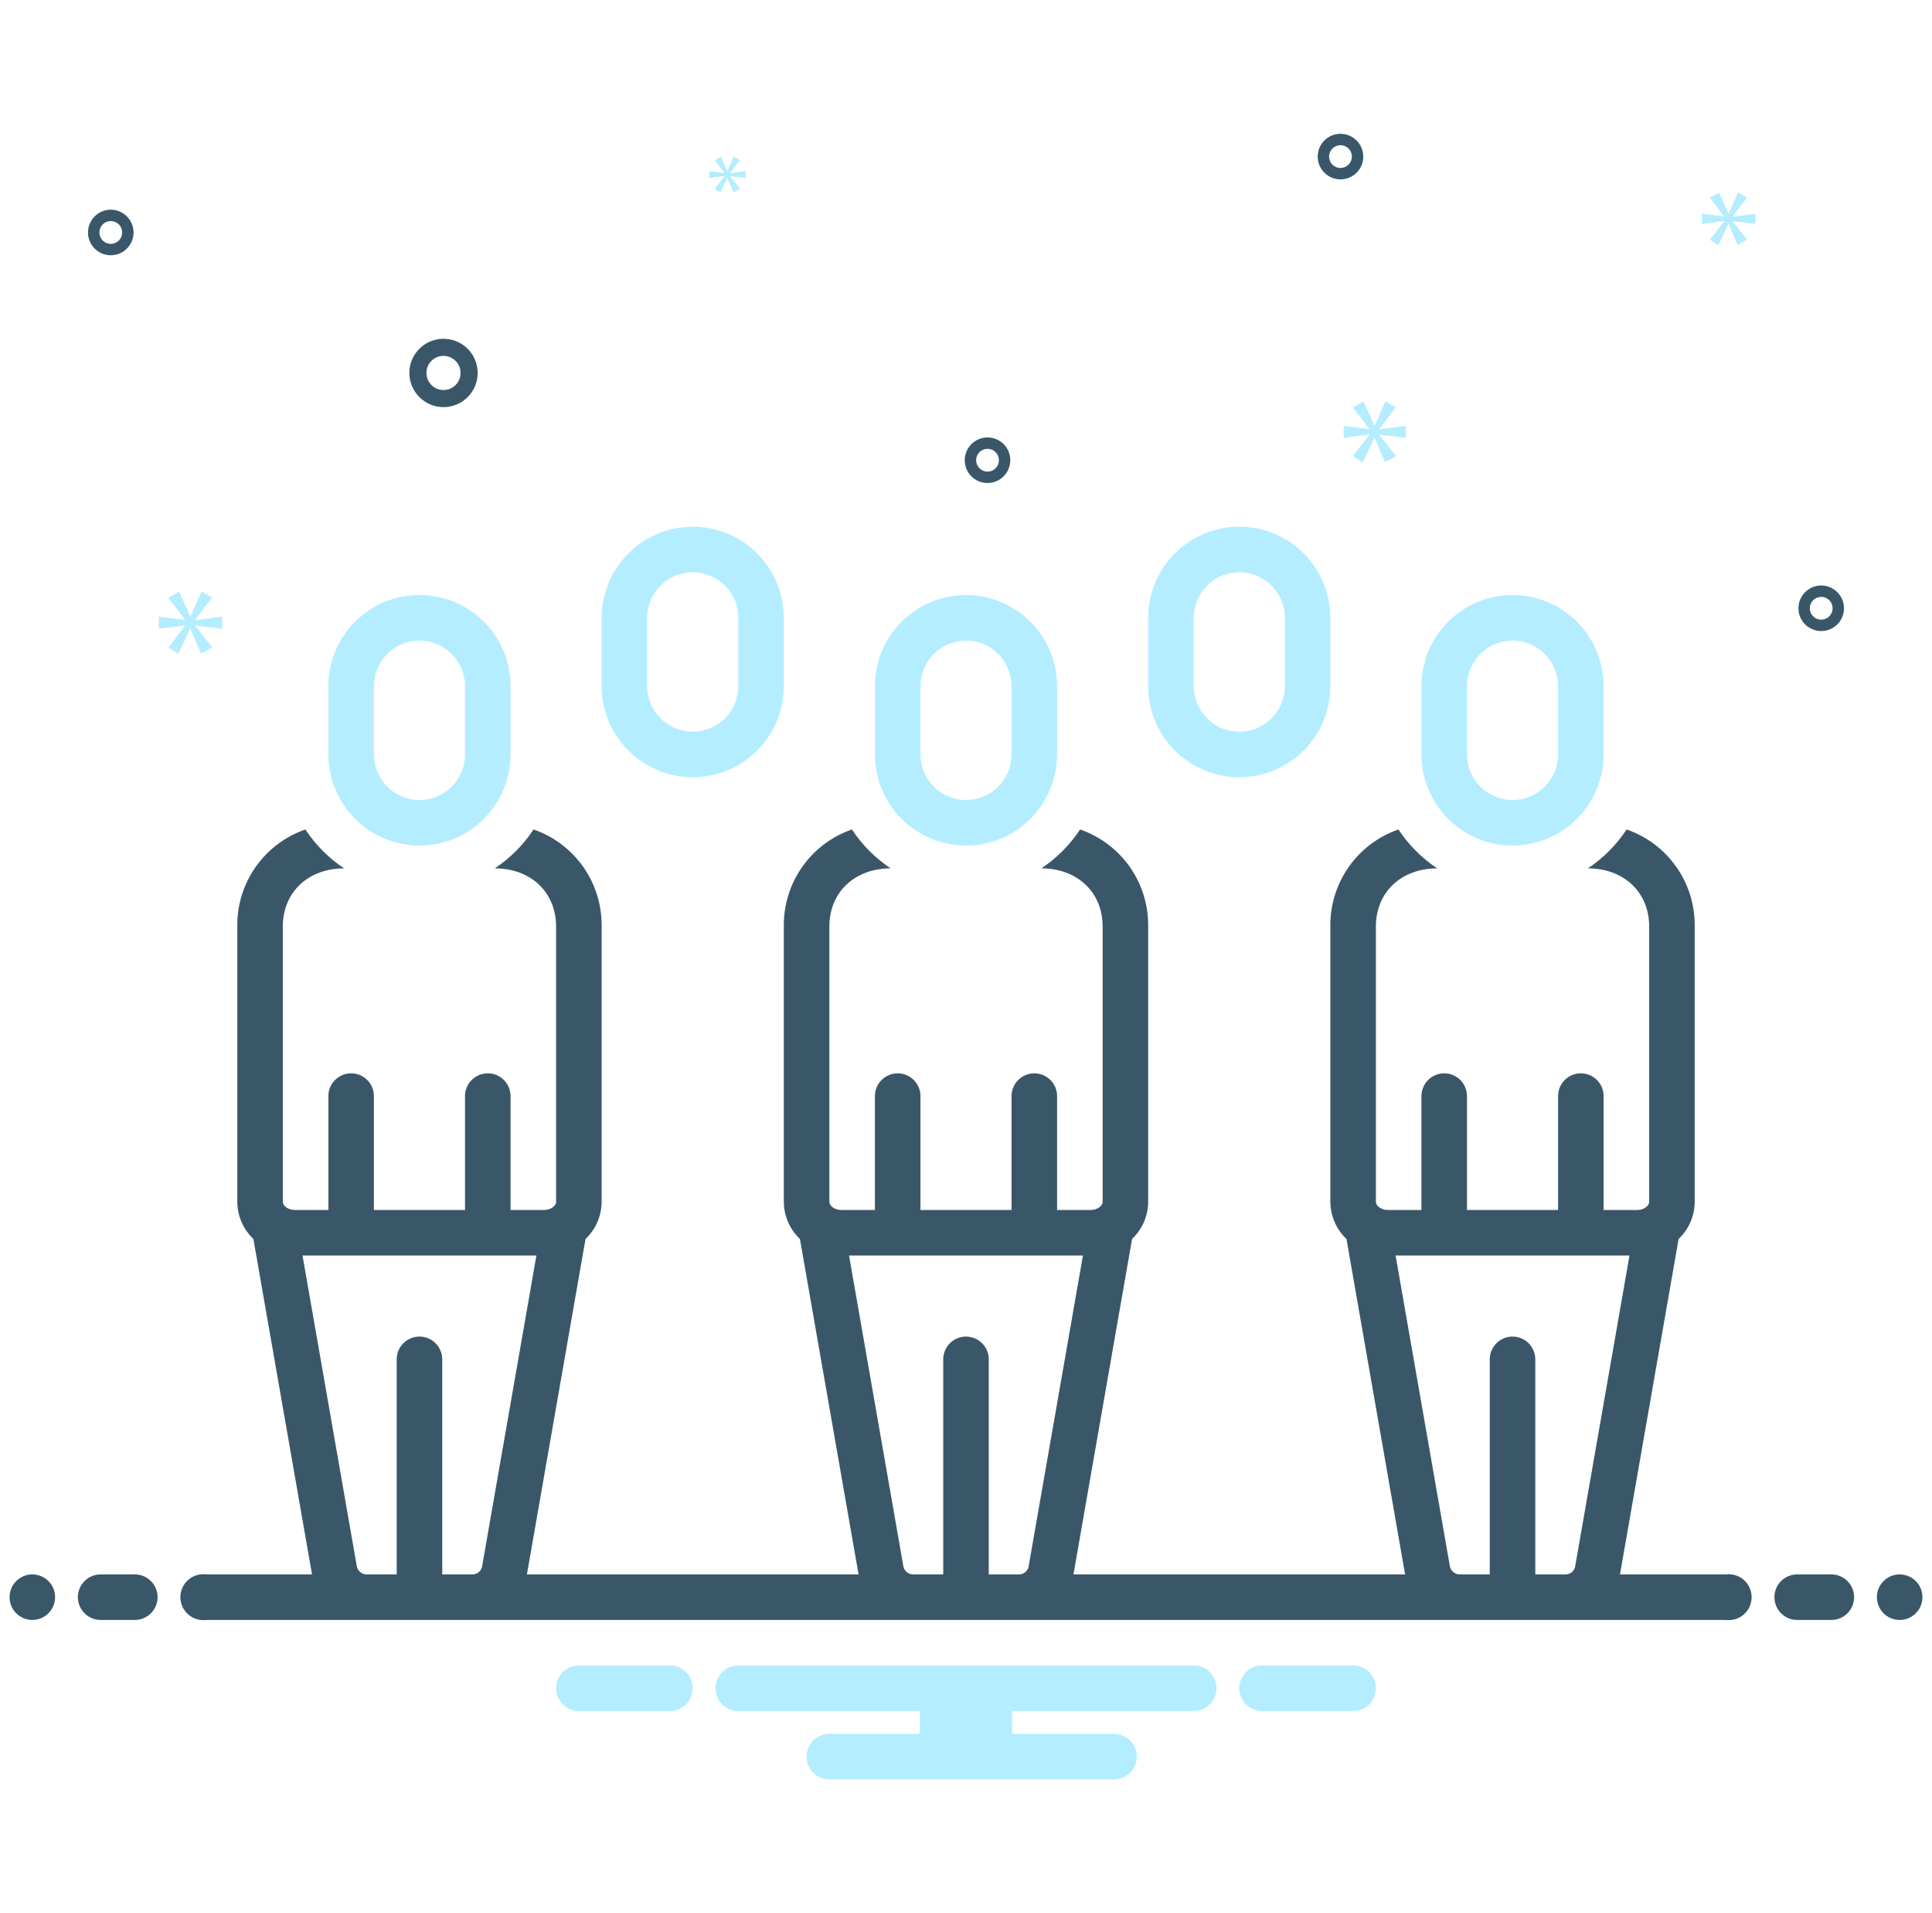 <svg width="101" height="100" viewBox="0 0 101 100" fill="none" xmlns="http://www.w3.org/2000/svg">
<g clip-path="url(#clip0_146_11021)">
<path d="M69.548 35.863V32.292C69.548 31.029 69.046 29.817 68.153 28.924C67.26 28.032 66.049 27.53 64.786 27.53C63.523 27.53 62.312 28.032 61.419 28.924C60.526 29.817 60.024 31.029 60.024 32.292V35.863C60.024 37.126 60.526 38.337 61.419 39.23C62.312 40.123 63.523 40.625 64.786 40.625C66.049 40.625 67.26 40.123 68.153 39.23C69.046 38.337 69.548 37.126 69.548 35.863ZM62.405 35.863V32.292C62.405 31.66 62.656 31.055 63.103 30.608C63.549 30.162 64.155 29.911 64.786 29.911C65.418 29.911 66.023 30.162 66.47 30.608C66.916 31.055 67.167 31.66 67.167 32.292V35.863C67.167 36.495 66.916 37.1 66.47 37.547C66.023 37.993 65.418 38.244 64.786 38.244C64.155 38.244 63.549 37.993 63.103 37.547C62.656 37.1 62.405 36.495 62.405 35.863Z" fill="#B4EDFF"/>
<path d="M36.215 27.53C34.953 27.531 33.742 28.033 32.849 28.926C31.957 29.819 31.455 31.029 31.453 32.292V35.863C31.453 37.126 31.955 38.337 32.848 39.23C33.741 40.123 34.952 40.625 36.215 40.625C37.478 40.625 38.689 40.123 39.582 39.23C40.475 38.337 40.977 37.126 40.977 35.863V32.292C40.975 31.029 40.473 29.819 39.581 28.926C38.688 28.033 37.477 27.531 36.215 27.53ZM38.596 35.863C38.596 36.495 38.345 37.1 37.899 37.547C37.452 37.993 36.846 38.244 36.215 38.244C35.584 38.244 34.978 37.993 34.531 37.547C34.085 37.1 33.834 36.495 33.834 35.863V32.292C33.834 31.66 34.085 31.055 34.531 30.608C34.978 30.162 35.584 29.911 36.215 29.911C36.846 29.911 37.452 30.162 37.899 30.608C38.345 31.055 38.596 31.66 38.596 32.292V35.863Z" fill="#B4EDFF"/>
<path d="M50.5 44.197C51.763 44.195 52.973 43.693 53.866 42.8C54.758 41.907 55.261 40.697 55.262 39.435V35.863C55.262 34.6 54.76 33.389 53.867 32.496C52.974 31.603 51.763 31.101 50.5 31.101C49.237 31.101 48.026 31.603 47.133 32.496C46.24 33.389 45.738 34.6 45.738 35.863V39.435C45.74 40.697 46.242 41.907 47.135 42.8C48.027 43.693 49.238 44.195 50.5 44.197ZM48.119 35.863C48.119 35.232 48.37 34.626 48.817 34.18C49.263 33.733 49.869 33.482 50.5 33.482C51.132 33.482 51.737 33.733 52.184 34.18C52.63 34.626 52.881 35.232 52.881 35.863V39.435C52.881 40.066 52.63 40.672 52.184 41.118C51.737 41.565 51.132 41.816 50.5 41.816C49.869 41.816 49.263 41.565 48.817 41.118C48.37 40.672 48.119 40.066 48.119 39.435V35.863Z" fill="#B4EDFF"/>
<path d="M79.072 44.197C80.334 44.195 81.544 43.693 82.437 42.8C83.33 41.907 83.832 40.697 83.833 39.435V35.863C83.833 34.6 83.332 33.389 82.439 32.496C81.546 31.603 80.334 31.101 79.072 31.101C77.808 31.101 76.597 31.603 75.704 32.496C74.811 33.389 74.31 34.6 74.31 35.863V39.435C74.311 40.697 74.813 41.907 75.706 42.8C76.599 43.693 77.809 44.195 79.072 44.197ZM76.691 35.863C76.691 35.232 76.941 34.626 77.388 34.18C77.834 33.733 78.44 33.482 79.072 33.482C79.703 33.482 80.308 33.733 80.755 34.18C81.202 34.626 81.452 35.232 81.452 35.863V39.435C81.452 40.066 81.202 40.672 80.755 41.118C80.308 41.565 79.703 41.816 79.072 41.816C78.44 41.816 77.834 41.565 77.388 41.118C76.941 40.672 76.691 40.066 76.691 39.435V35.863Z" fill="#B4EDFF"/>
<path d="M21.929 44.197C23.191 44.195 24.402 43.693 25.294 42.8C26.187 41.907 26.689 40.697 26.691 39.435V35.863C26.691 34.6 26.189 33.389 25.296 32.496C24.403 31.603 23.192 31.101 21.929 31.101C20.666 31.101 19.455 31.603 18.562 32.496C17.669 33.389 17.167 34.6 17.167 35.863V39.435C17.168 40.697 17.671 41.907 18.563 42.8C19.456 43.693 20.666 44.195 21.929 44.197ZM19.548 35.863C19.548 35.232 19.799 34.626 20.245 34.18C20.692 33.733 21.297 33.482 21.929 33.482C22.56 33.482 23.166 33.733 23.613 34.18C24.059 34.626 24.31 35.232 24.31 35.863V39.435C24.31 40.066 24.059 40.672 23.613 41.118C23.166 41.565 22.56 41.816 21.929 41.816C21.297 41.816 20.692 41.565 20.245 41.118C19.799 40.672 19.548 40.066 19.548 39.435V35.863Z" fill="#B4EDFF"/>
<path d="M23.185 21.28C23.538 21.28 23.884 21.175 24.177 20.979C24.471 20.782 24.7 20.504 24.835 20.177C24.97 19.851 25.005 19.492 24.936 19.146C24.868 18.799 24.698 18.481 24.448 18.231C24.198 17.982 23.88 17.811 23.534 17.743C23.187 17.674 22.828 17.709 22.502 17.844C22.175 17.979 21.897 18.208 21.7 18.502C21.504 18.796 21.399 19.141 21.399 19.494C21.4 19.967 21.588 20.421 21.923 20.756C22.258 21.091 22.712 21.279 23.185 21.28ZM23.185 18.601C23.362 18.601 23.534 18.654 23.681 18.752C23.828 18.85 23.942 18.989 24.01 19.152C24.078 19.315 24.095 19.495 24.061 19.668C24.026 19.841 23.941 20 23.817 20.125C23.692 20.25 23.532 20.335 23.359 20.37C23.186 20.404 23.007 20.386 22.843 20.319C22.68 20.251 22.541 20.137 22.443 19.99C22.345 19.843 22.292 19.671 22.292 19.494C22.293 19.257 22.387 19.03 22.554 18.863C22.721 18.695 22.948 18.601 23.185 18.601Z" fill="#3A576A"/>
<path d="M95.209 30.603C94.974 30.603 94.743 30.673 94.548 30.804C94.352 30.935 94.199 31.121 94.109 31.338C94.019 31.556 93.996 31.795 94.041 32.026C94.087 32.257 94.201 32.469 94.367 32.636C94.534 32.802 94.746 32.915 94.977 32.961C95.208 33.007 95.447 32.984 95.665 32.894C95.882 32.803 96.068 32.651 96.199 32.455C96.33 32.259 96.4 32.029 96.4 31.794C96.399 31.478 96.274 31.175 96.05 30.952C95.827 30.729 95.525 30.604 95.209 30.603ZM95.209 32.389C95.091 32.389 94.976 32.354 94.878 32.289C94.781 32.223 94.704 32.13 94.659 32.022C94.614 31.913 94.602 31.793 94.625 31.678C94.648 31.562 94.705 31.456 94.788 31.373C94.871 31.29 94.977 31.233 95.093 31.21C95.208 31.187 95.328 31.199 95.437 31.244C95.546 31.289 95.639 31.365 95.704 31.463C95.769 31.561 95.804 31.676 95.804 31.794C95.804 31.952 95.741 32.103 95.63 32.215C95.518 32.326 95.367 32.389 95.209 32.389Z" fill="#3A576A"/>
<path d="M5.791 10.96C5.556 10.96 5.325 11.03 5.13 11.161C4.934 11.292 4.781 11.478 4.691 11.695C4.601 11.913 4.578 12.152 4.623 12.383C4.669 12.614 4.783 12.826 4.949 12.993C5.116 13.159 5.328 13.273 5.559 13.319C5.79 13.364 6.029 13.341 6.247 13.251C6.464 13.161 6.65 13.008 6.781 12.812C6.912 12.617 6.982 12.386 6.982 12.151C6.981 11.835 6.856 11.533 6.632 11.309C6.409 11.086 6.107 10.961 5.791 10.96ZM5.791 12.746C5.673 12.746 5.558 12.711 5.46 12.646C5.362 12.58 5.286 12.488 5.241 12.379C5.196 12.27 5.184 12.15 5.207 12.035C5.23 11.919 5.287 11.813 5.37 11.73C5.453 11.647 5.559 11.59 5.675 11.567C5.79 11.544 5.91 11.556 6.019 11.601C6.128 11.646 6.221 11.722 6.286 11.82C6.351 11.918 6.386 12.033 6.386 12.151C6.386 12.309 6.323 12.46 6.212 12.572C6.1 12.683 5.949 12.746 5.791 12.746Z" fill="#3A576A"/>
<path d="M70.077 6.994C69.842 6.994 69.612 7.064 69.416 7.195C69.22 7.326 69.067 7.512 68.977 7.729C68.887 7.947 68.864 8.186 68.91 8.417C68.956 8.648 69.069 8.86 69.235 9.026C69.402 9.193 69.614 9.306 69.845 9.352C70.076 9.398 70.315 9.375 70.533 9.284C70.75 9.194 70.936 9.042 71.067 8.846C71.198 8.65 71.268 8.42 71.268 8.185C71.267 7.869 71.142 7.566 70.919 7.343C70.695 7.12 70.393 6.995 70.077 6.994ZM70.077 8.78C69.96 8.78 69.844 8.745 69.746 8.68C69.649 8.614 69.572 8.521 69.527 8.412C69.482 8.304 69.47 8.184 69.493 8.068C69.516 7.953 69.573 7.847 69.656 7.764C69.74 7.68 69.846 7.624 69.961 7.601C70.076 7.578 70.196 7.59 70.305 7.635C70.414 7.68 70.507 7.756 70.572 7.854C70.638 7.952 70.672 8.067 70.672 8.185C70.672 8.342 70.609 8.494 70.498 8.605C70.386 8.717 70.235 8.78 70.077 8.78Z" fill="#3A576A"/>
<path d="M52.816 24.056C52.816 23.82 52.746 23.59 52.615 23.394C52.484 23.198 52.298 23.046 52.081 22.956C51.863 22.866 51.624 22.842 51.393 22.888C51.162 22.934 50.95 23.047 50.783 23.214C50.617 23.38 50.503 23.593 50.457 23.823C50.411 24.054 50.435 24.294 50.525 24.511C50.615 24.729 50.768 24.915 50.964 25.046C51.159 25.176 51.39 25.246 51.625 25.246C51.941 25.246 52.243 25.12 52.466 24.897C52.69 24.674 52.815 24.371 52.816 24.056ZM51.03 24.056C51.03 23.938 51.065 23.823 51.13 23.725C51.196 23.627 51.288 23.551 51.397 23.506C51.506 23.461 51.626 23.449 51.741 23.472C51.857 23.495 51.963 23.552 52.046 23.635C52.129 23.718 52.186 23.824 52.209 23.94C52.232 24.055 52.22 24.175 52.175 24.284C52.13 24.392 52.054 24.485 51.956 24.551C51.858 24.616 51.743 24.651 51.625 24.651C51.467 24.651 51.316 24.588 51.204 24.476C51.093 24.365 51.03 24.213 51.03 24.056Z" fill="#3A576A"/>
<path d="M10.204 32.396L11.089 31.232L10.53 30.916L9.963 32.218H9.944L9.366 30.924L8.798 31.251L9.673 32.387V32.405L8.304 32.228V32.861L9.682 32.685V32.704L8.798 33.839L9.328 34.175L9.934 32.861H9.953L10.511 34.166L11.098 33.83L10.204 32.713V32.694L11.61 32.861V32.228L10.204 32.414V32.396Z" fill="#B4EDFF"/>
<path d="M37.87 9.214L37.36 9.868L37.666 10.062L38.015 9.305H38.026L38.347 10.057L38.685 9.863L38.17 9.22V9.209L38.98 9.305V8.941L38.17 9.048V9.038L38.68 8.367L38.358 8.185L38.031 8.935H38.02L37.688 8.19L37.36 8.378L37.865 9.032V9.043L37.076 8.941V9.305L37.87 9.204V9.214Z" fill="#B4EDFF"/>
<path d="M73.485 22.882V22.261L72.106 22.444V22.425L72.973 21.283L72.425 20.973L71.868 22.251H71.85L71.284 20.982L70.726 21.301L71.585 22.416V22.435L70.241 22.261V22.882L71.594 22.708V22.727L70.726 23.841L71.247 24.17L71.841 22.882H71.859L72.407 24.161L72.982 23.832L72.106 22.736V22.717L73.485 22.882Z" fill="#B4EDFF"/>
<path d="M90.579 11.309L91.328 10.325L90.855 10.057L90.375 11.16H90.359L89.871 10.064L89.389 10.34L90.13 11.302V11.317L88.972 11.167V11.703L90.138 11.554V11.57L89.389 12.53L89.838 12.814L90.351 11.703H90.366L90.839 12.807L91.336 12.523L90.579 11.577V11.561L91.769 11.703V11.167L90.579 11.325V11.309Z" fill="#B4EDFF"/>
<path d="M1.69 84.673C2.348 84.673 2.881 84.14 2.881 83.482C2.881 82.825 2.348 82.292 1.69 82.292C1.033 82.292 0.5 82.825 0.5 83.482C0.5 84.14 1.033 84.673 1.69 84.673Z" fill="#3A576A"/>
<path d="M7.047 82.292H5.262C4.946 82.292 4.643 82.417 4.42 82.64C4.197 82.864 4.071 83.166 4.071 83.482C4.071 83.798 4.197 84.101 4.42 84.324C4.643 84.547 4.946 84.673 5.262 84.673H7.047C7.363 84.673 7.666 84.547 7.889 84.324C8.113 84.101 8.238 83.798 8.238 83.482C8.238 83.166 8.113 82.864 7.889 82.64C7.666 82.417 7.363 82.292 7.047 82.292Z" fill="#3A576A"/>
<path d="M95.738 82.292H93.952C93.636 82.292 93.334 82.417 93.11 82.64C92.887 82.864 92.762 83.166 92.762 83.482C92.762 83.798 92.887 84.101 93.11 84.324C93.334 84.547 93.636 84.673 93.952 84.673H95.738C96.054 84.673 96.356 84.547 96.58 84.324C96.803 84.101 96.928 83.798 96.928 83.482C96.928 83.166 96.803 82.864 96.58 82.64C96.356 82.417 96.054 82.292 95.738 82.292Z" fill="#3A576A"/>
<path d="M99.31 84.673C99.967 84.673 100.5 84.14 100.5 83.482C100.5 82.825 99.967 82.292 99.31 82.292C98.652 82.292 98.119 82.825 98.119 83.482C98.119 84.14 98.652 84.673 99.31 84.673Z" fill="#3A576A"/>
<path d="M70.83 87.053H65.885C65.586 87.077 65.306 87.213 65.103 87.434C64.899 87.654 64.786 87.944 64.786 88.244C64.786 88.544 64.899 88.833 65.103 89.054C65.306 89.275 65.586 89.41 65.885 89.434H70.83C71.129 89.41 71.409 89.275 71.612 89.054C71.816 88.833 71.929 88.544 71.929 88.244C71.929 87.944 71.816 87.654 71.612 87.434C71.409 87.213 71.129 87.077 70.83 87.053Z" fill="#B4EDFF"/>
<path d="M35.115 87.053H30.17C29.871 87.077 29.592 87.213 29.388 87.434C29.184 87.654 29.071 87.944 29.071 88.244C29.071 88.544 29.184 88.833 29.388 89.054C29.592 89.275 29.871 89.41 30.17 89.434H35.115C35.414 89.41 35.694 89.275 35.898 89.054C36.101 88.833 36.214 88.544 36.214 88.244C36.214 87.944 36.101 87.654 35.898 87.434C35.694 87.213 35.414 87.077 35.115 87.053Z" fill="#B4EDFF"/>
<path d="M62.404 87.053H38.595C38.279 87.053 37.976 87.179 37.753 87.402C37.53 87.625 37.404 87.928 37.404 88.244C37.404 88.56 37.53 88.862 37.753 89.086C37.976 89.309 38.279 89.434 38.595 89.434H48.083V90.625H43.357C43.041 90.625 42.738 90.75 42.515 90.974C42.292 91.197 42.166 91.5 42.166 91.815C42.166 92.131 42.292 92.434 42.515 92.657C42.738 92.88 43.041 93.006 43.357 93.006H58.238C58.553 93.006 58.856 92.88 59.079 92.657C59.303 92.434 59.428 92.131 59.428 91.815C59.428 91.5 59.303 91.197 59.079 90.974C58.856 90.75 58.553 90.625 58.238 90.625H52.916V89.434H62.404C62.72 89.434 63.023 89.309 63.246 89.086C63.469 88.862 63.595 88.56 63.595 88.244C63.595 87.928 63.469 87.625 63.246 87.402C63.023 87.179 62.72 87.053 62.404 87.053Z" fill="#B4EDFF"/>
<path d="M90.215 82.292H84.686C84.688 82.276 84.695 82.261 84.697 82.246L87.753 64.758C88.017 64.509 88.227 64.209 88.372 63.877C88.516 63.544 88.592 63.186 88.595 62.823V48.428C88.611 47.316 88.275 46.226 87.636 45.316C86.997 44.405 86.087 43.719 85.036 43.355C84.504 44.162 83.815 44.853 83.01 45.388C84.897 45.391 86.214 46.64 86.214 48.428V62.823C86.214 63.022 85.946 63.244 85.588 63.244H83.833V57.292C83.833 56.976 83.708 56.673 83.485 56.45C83.261 56.227 82.959 56.101 82.643 56.101C82.327 56.101 82.024 56.227 81.801 56.45C81.578 56.673 81.452 56.976 81.452 57.292V63.244H76.69V57.292C76.69 56.976 76.565 56.673 76.342 56.45C76.118 56.227 75.816 56.101 75.5 56.101C75.184 56.101 74.881 56.227 74.658 56.45C74.435 56.673 74.309 56.976 74.309 57.292V63.244H72.555C72.197 63.244 71.928 63.022 71.928 62.823V48.428C71.928 46.64 73.246 45.391 75.132 45.388C74.328 44.853 73.639 44.162 73.107 43.355C72.055 43.719 71.145 44.405 70.506 45.316C69.867 46.226 69.532 47.316 69.547 48.428V62.823C69.55 63.186 69.626 63.544 69.771 63.877C69.916 64.21 70.126 64.509 70.39 64.759L73.442 82.22C73.445 82.245 73.455 82.267 73.459 82.292H56.114C56.117 82.276 56.123 82.262 56.126 82.246L59.182 64.758C59.445 64.509 59.656 64.209 59.8 63.877C59.945 63.544 60.021 63.186 60.024 62.823V48.428C60.039 47.316 59.704 46.226 59.065 45.316C58.426 44.405 57.516 43.719 56.464 43.355C55.932 44.162 55.243 44.853 54.439 45.388C56.325 45.391 57.643 46.64 57.643 48.428V62.823C57.643 63.022 57.375 63.244 57.016 63.244H55.262V57.292C55.262 56.976 55.136 56.673 54.913 56.45C54.69 56.227 54.387 56.101 54.071 56.101C53.756 56.101 53.453 56.227 53.23 56.45C53.006 56.673 52.881 56.976 52.881 57.292V63.244H48.119V57.292C48.119 56.976 47.993 56.673 47.77 56.45C47.547 56.227 47.244 56.101 46.928 56.101C46.613 56.101 46.31 56.227 46.087 56.45C45.863 56.673 45.738 56.976 45.738 57.292V63.244H43.984C43.625 63.244 43.357 63.022 43.357 62.823V48.428C43.357 46.64 44.674 45.391 46.561 45.388C45.756 44.853 45.068 44.162 44.536 43.355C43.484 43.719 42.574 44.405 41.935 45.316C41.296 46.226 40.96 47.316 40.976 48.428V62.823C40.979 63.186 41.055 63.544 41.2 63.877C41.344 64.21 41.555 64.509 41.818 64.759L44.871 82.22C44.874 82.245 44.883 82.267 44.888 82.292H27.543C27.546 82.276 27.552 82.261 27.554 82.246L30.61 64.758C30.874 64.509 31.084 64.209 31.229 63.877C31.374 63.544 31.45 63.186 31.452 62.823V48.428C31.468 47.316 31.133 46.226 30.494 45.316C29.854 44.405 28.944 43.719 27.893 43.355C27.361 44.162 26.672 44.853 25.867 45.388C27.754 45.391 29.071 46.64 29.071 48.428V62.823C29.071 63.022 28.803 63.244 28.445 63.244H26.69V57.292C26.69 56.976 26.565 56.673 26.342 56.45C26.119 56.227 25.816 56.101 25.5 56.101C25.184 56.101 24.881 56.227 24.658 56.45C24.435 56.673 24.309 56.976 24.309 57.292V63.244H19.547V57.292C19.547 56.976 19.422 56.673 19.199 56.45C18.976 56.227 18.673 56.101 18.357 56.101C18.041 56.101 17.738 56.227 17.515 56.45C17.292 56.673 17.167 56.976 17.167 57.292V63.244H15.412C15.054 63.244 14.786 63.022 14.786 62.823V48.428C14.786 46.64 16.103 45.391 17.99 45.388C17.185 44.853 16.496 44.162 15.964 43.355C14.913 43.719 14.003 44.405 13.364 45.316C12.724 46.226 12.389 47.316 12.405 48.428V62.823C12.407 63.186 12.483 63.544 12.628 63.877C12.773 64.21 12.983 64.509 13.247 64.759L16.299 82.22C16.303 82.245 16.312 82.267 16.316 82.292H10.785C10.616 82.269 10.443 82.284 10.28 82.334C10.117 82.383 9.966 82.467 9.837 82.58C9.709 82.692 9.606 82.831 9.536 82.987C9.465 83.142 9.429 83.311 9.429 83.482C9.429 83.653 9.465 83.822 9.536 83.977C9.606 84.133 9.709 84.272 9.837 84.384C9.966 84.497 10.117 84.581 10.28 84.631C10.443 84.68 10.616 84.695 10.785 84.673H90.215C90.384 84.695 90.556 84.68 90.72 84.631C90.883 84.581 91.034 84.497 91.163 84.384C91.291 84.272 91.394 84.133 91.464 83.977C91.535 83.822 91.571 83.653 91.571 83.482C91.571 83.311 91.535 83.142 91.464 82.987C91.394 82.831 91.291 82.692 91.163 82.58C91.034 82.467 90.883 82.383 90.72 82.334C90.556 82.284 90.384 82.269 90.215 82.292ZM23.119 82.292V71.052C23.119 70.736 22.994 70.433 22.77 70.21C22.547 69.987 22.244 69.861 21.928 69.861C21.613 69.861 21.31 69.987 21.087 70.21C20.863 70.433 20.738 70.736 20.738 71.052V82.292H19.184C19.057 82.297 18.933 82.255 18.835 82.174C18.736 82.094 18.671 81.98 18.651 81.855L15.815 65.625H28.042L25.206 81.855C25.203 81.87 25.201 81.885 25.199 81.899C25.171 82.016 25.103 82.119 25.007 82.191C24.911 82.263 24.793 82.298 24.673 82.292L23.119 82.292ZM51.69 82.292V71.052C51.69 70.736 51.565 70.433 51.342 70.21C51.118 69.987 50.816 69.861 50.5 69.861C50.184 69.861 49.881 69.987 49.658 70.21C49.435 70.433 49.309 70.736 49.309 71.052V82.292H47.756C47.629 82.297 47.504 82.255 47.406 82.174C47.308 82.094 47.242 81.98 47.223 81.855L44.386 65.625H56.613L53.777 81.855C53.774 81.87 53.772 81.885 53.77 81.899C53.743 82.016 53.675 82.119 53.578 82.191C53.482 82.263 53.364 82.298 53.244 82.292L51.69 82.292ZM80.262 82.292V71.052C80.262 70.736 80.136 70.433 79.913 70.21C79.69 69.987 79.387 69.861 79.071 69.861C78.756 69.861 78.453 69.987 78.23 70.21C78.006 70.433 77.881 70.736 77.881 71.052V82.292H76.327C76.2 82.297 76.076 82.255 75.978 82.174C75.879 82.094 75.814 81.98 75.794 81.855L72.958 65.625H85.185L82.349 81.855C82.346 81.87 82.343 81.885 82.342 81.899C82.314 82.016 82.246 82.119 82.15 82.191C82.054 82.263 81.935 82.298 81.816 82.292L80.262 82.292Z" fill="#3A576A"/>
</g>
<defs>
<clipPath id="clip0_146_11021">
<rect width="100" height="100" fill="white" transform="translate(0.5)"/>
</clipPath>
</defs>
</svg>
